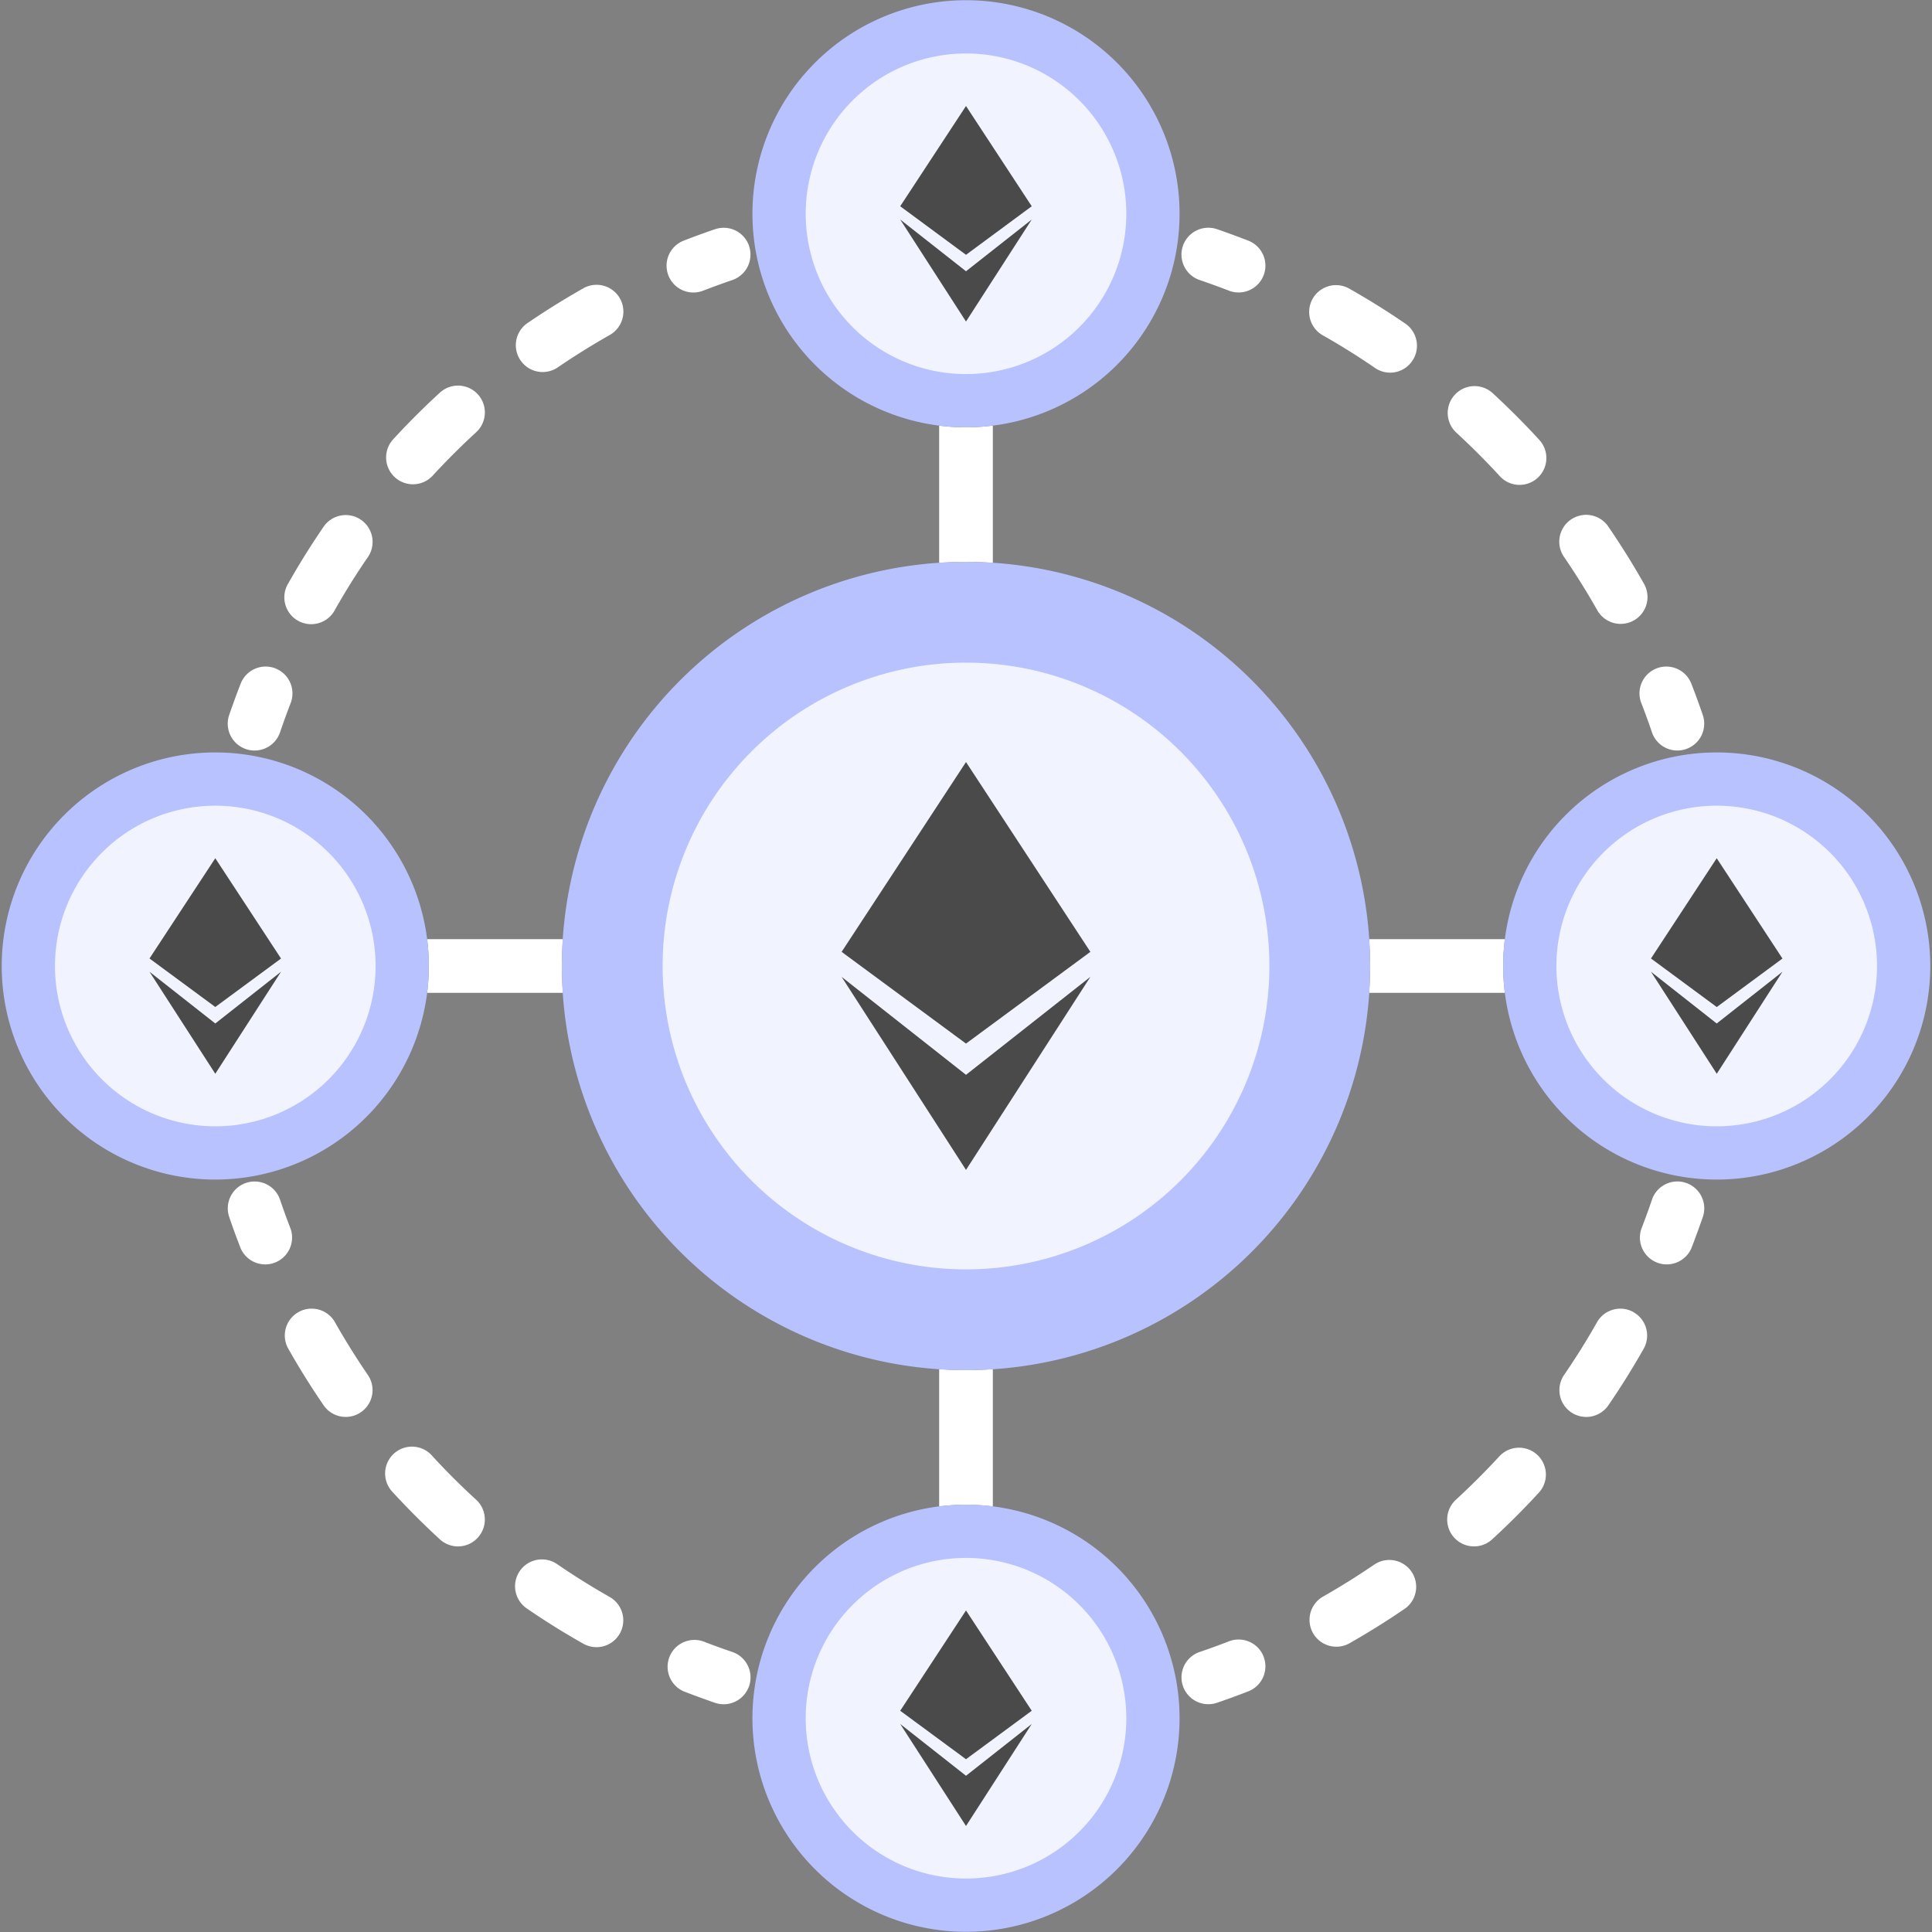 <svg height="37" viewBox="0 0 37 37" width="37" xmlns="http://www.w3.org/2000/svg"><rect x="0" y="0" width="37" height="37" fill="#808080" stroke="none"/><g fill="none"><path d="m10.78 17.986h-2.6a4.117 4.117 0 0 1 0 1.028h2.6a7.798 7.798 0 0 1 -.02-.514c0-.173.008-.344.02-.514zm18.04 0h-2.6c.012.17.02.341.02.514s-.008.344-.02.514h2.6a4.114 4.114 0 0 1 0-1.028zm-10.32-9.802c-.174 0-.345-.012-.514-.033v2.628c.17-.01.341-.019.514-.019s.344.008.514.02v-2.63c-.169.022-.34.034-.514.034zm0 18.056c-.173 0-.344-.008-.514-.02v2.63a4.115 4.115 0 0 1 1.028 0v-2.63c-.17.012-.341.02-.514.02z" fill="#fff"/><path d="m18.5 10.76a7.74 7.74 0 1 0 0 15.48 7.74 7.74 0 0 0 0-15.48z" fill="#b8c2ff"/><path d="m18.5 12.69a5.81 5.81 0 1 0 0 11.62 5.81 5.81 0 0 0 0-11.62z" fill="#f1f4fe"/><path d="m18.5 14.594-2.382 3.635 2.382 1.757 2.382-1.757z" fill="#4a4a4a"/><path d="m18.5 20.584-2.382-1.876 2.382 3.697 2.382-3.697z" fill="#4a4a4a"/><path d="m18.5.004a4.09 4.09 0 1 0 0 8.18 4.09 4.09 0 0 0 0-8.18z" fill="#b8c2ff"/><path d="m18.5 1.024a3.07 3.07 0 1 0 0 6.14 3.07 3.07 0 0 0 0-6.14z" fill="#f1f4fe"/><path d="m18.5 2.03-1.26 1.92 1.26.93 1.259-.93z" fill="#4a4a4a"/><path d="m18.5 5.195-1.26-.991 1.26 1.954 1.259-1.954z" fill="#4a4a4a"/><path d="m18.5 28.816a4.09 4.09 0 1 0 0 8.18 4.09 4.09 0 0 0 0-8.18z" fill="#b8c2ff"/><path d="m18.5 29.836a3.07 3.07 0 1 0 0 6.14 3.07 3.07 0 0 0 0-6.14z" fill="#f1f4fe"/><path d="m18.5 30.842-1.26 1.921 1.26.928 1.259-.928z" fill="#4a4a4a"/><path d="m18.5 34.008-1.26-.992 1.26 1.954 1.259-1.954z" fill="#4a4a4a"/><path d="m14.346 4.71a.514.514 0 0 0 -.653-.32c-.2.068-.402.142-.6.219a.514.514 0 0 0 .373.958c.185-.072.373-.14.559-.204a.514.514 0 0 0 .32-.652zm-7.434 5.244a.514.514 0 0 0 -.714.133c-.24.35-.468.715-.676 1.083a.514.514 0 1 0 .894.506c.194-.343.406-.682.63-1.008a.514.514 0 0 0 -.134-.714zm4.96-4.239a.514.514 0 0 0 -.7-.194 14.98 14.98 0 0 0 -1.084.676.514.514 0 0 0 .58.848c.327-.223.666-.435 1.01-.63a.514.514 0 0 0 .194-.7zm-3.448 1.805c-.313.287-.617.591-.903.903a.514.514 0 0 0 .757.695c.267-.29.55-.573.841-.84a.514.514 0 1 0 -.695-.758zm-3.15 5.28a.514.514 0 0 0 -.665.293c-.077.197-.15.399-.22.6a.514.514 0 1 0 .974.332c.064-.188.132-.376.203-.559a.514.514 0 0 0 -.292-.665zm27.336.893a14.865 14.865 0 0 0 -.219-.6.514.514 0 0 0 -.958.373c.072.183.14.371.204.559a.514.514 0 1 0 .973-.332zm-4.033-6.172a.514.514 0 0 0 -.695.757c.29.267.574.55.84.84a.512.512 0 0 0 .727.032.514.514 0 0 0 .03-.726c-.286-.312-.59-.616-.902-.903zm-1.664-1.324c-.35-.24-.715-.467-1.083-.675a.514.514 0 0 0 -.507.894c.344.194.683.406 1.009.63a.511.511 0 0 0 .714-.134.514.514 0 0 0 -.133-.715zm4.566 4.974a14.978 14.978 0 0 0 -.676-1.083.514.514 0 1 0 -.848.581c.223.326.435.665.63 1.009a.514.514 0 1 0 .894-.507zm-7.572-6.562c-.198-.077-.4-.151-.6-.22a.514.514 0 0 0 -.332.974c.186.063.374.132.559.203a.513.513 0 1 0 .373-.957zm-18.341 18.925a13.86 13.86 0 0 1 -.203-.559.514.514 0 1 0 -.973.332c.068.201.142.403.219.6a.514.514 0 0 0 .957-.373zm.85 1.789a.514.514 0 1 0 -.895.506c.209.369.436.733.676 1.083a.513.513 0 1 0 .848-.58 13.971 13.971 0 0 1 -.63-1.01zm1.861 2.558a.514.514 0 1 0 -.757.695c.287.312.59.616.903.903a.512.512 0 0 0 .726-.03.514.514 0 0 0 -.03-.727c-.292-.267-.575-.55-.842-.84zm3.4 2.703a13.983 13.983 0 0 1 -1.009-.63.514.514 0 1 0 -.58.849c.349.24.713.467 1.082.675a.512.512 0 0 0 .7-.194.514.514 0 0 0 -.194-.7zm2.348 1.053a13.904 13.904 0 0 1 -.559-.203.514.514 0 0 0 -.373.957c.197.077.4.15.6.22a.513.513 0 1 0 .332-.974zm10.175.089a.514.514 0 0 0 -.666-.292c-.184.071-.372.14-.559.203a.514.514 0 0 0 .332.973c.2-.068.402-.142.6-.219a.514.514 0 0 0 .292-.665zm2.131-1.771c-.326.224-.665.435-1.008.63a.514.514 0 0 0 .506.894 14.98 14.98 0 0 0 1.083-.676.514.514 0 0 0 -.58-.848zm4.953-4.826a.514.514 0 0 0 -.7.194c-.194.344-.406.683-.63 1.009a.514.514 0 1 0 .849.58c.24-.35.467-.714.675-1.082a.514.514 0 0 0 -.194-.7zm-2.562 2.753c-.267.29-.55.573-.84.84a.514.514 0 1 0 .695.758c.312-.287.616-.591.902-.903a.514.514 0 0 0 -.757-.695zm3.568-5.228a.514.514 0 0 0 -.653.321 13.86 13.86 0 0 1 -.203.559.514.514 0 0 0 .957.373c.077-.197.15-.399.22-.6a.514.514 0 0 0 -.322-.653z" fill="#fff"/><path d="m4.123 14.41a4.09 4.09 0 1 0 0 8.18 4.09 4.09 0 0 0 0-8.18z" fill="#b8c2ff"/><path d="m4.123 15.43a3.07 3.07 0 1 0 0 6.14 3.07 3.07 0 0 0 0-6.14z" fill="#f1f4fe"/><path d="m4.123 16.436-1.26 1.92 1.26.929 1.259-.928z" fill="#4a4a4a"/><path d="m4.123 19.601-1.26-.991 1.26 1.954 1.259-1.954z" fill="#4a4a4a"/><path d="m32.877 14.41a4.09 4.09 0 1 0 0 8.18 4.09 4.09 0 0 0 0-8.18z" fill="#b8c2ff"/><path d="m32.877 15.43a3.07 3.07 0 1 0 0 6.14 3.07 3.07 0 0 0 0-6.14z" fill="#f1f4fe"/><g fill="#4a4a4a"><path d="m32.877 16.436-1.259 1.92 1.26.93 1.258-.929z"/><path d="m32.877 19.601-1.259-.991 1.26 1.954 1.258-1.954z"/></g></g></svg>